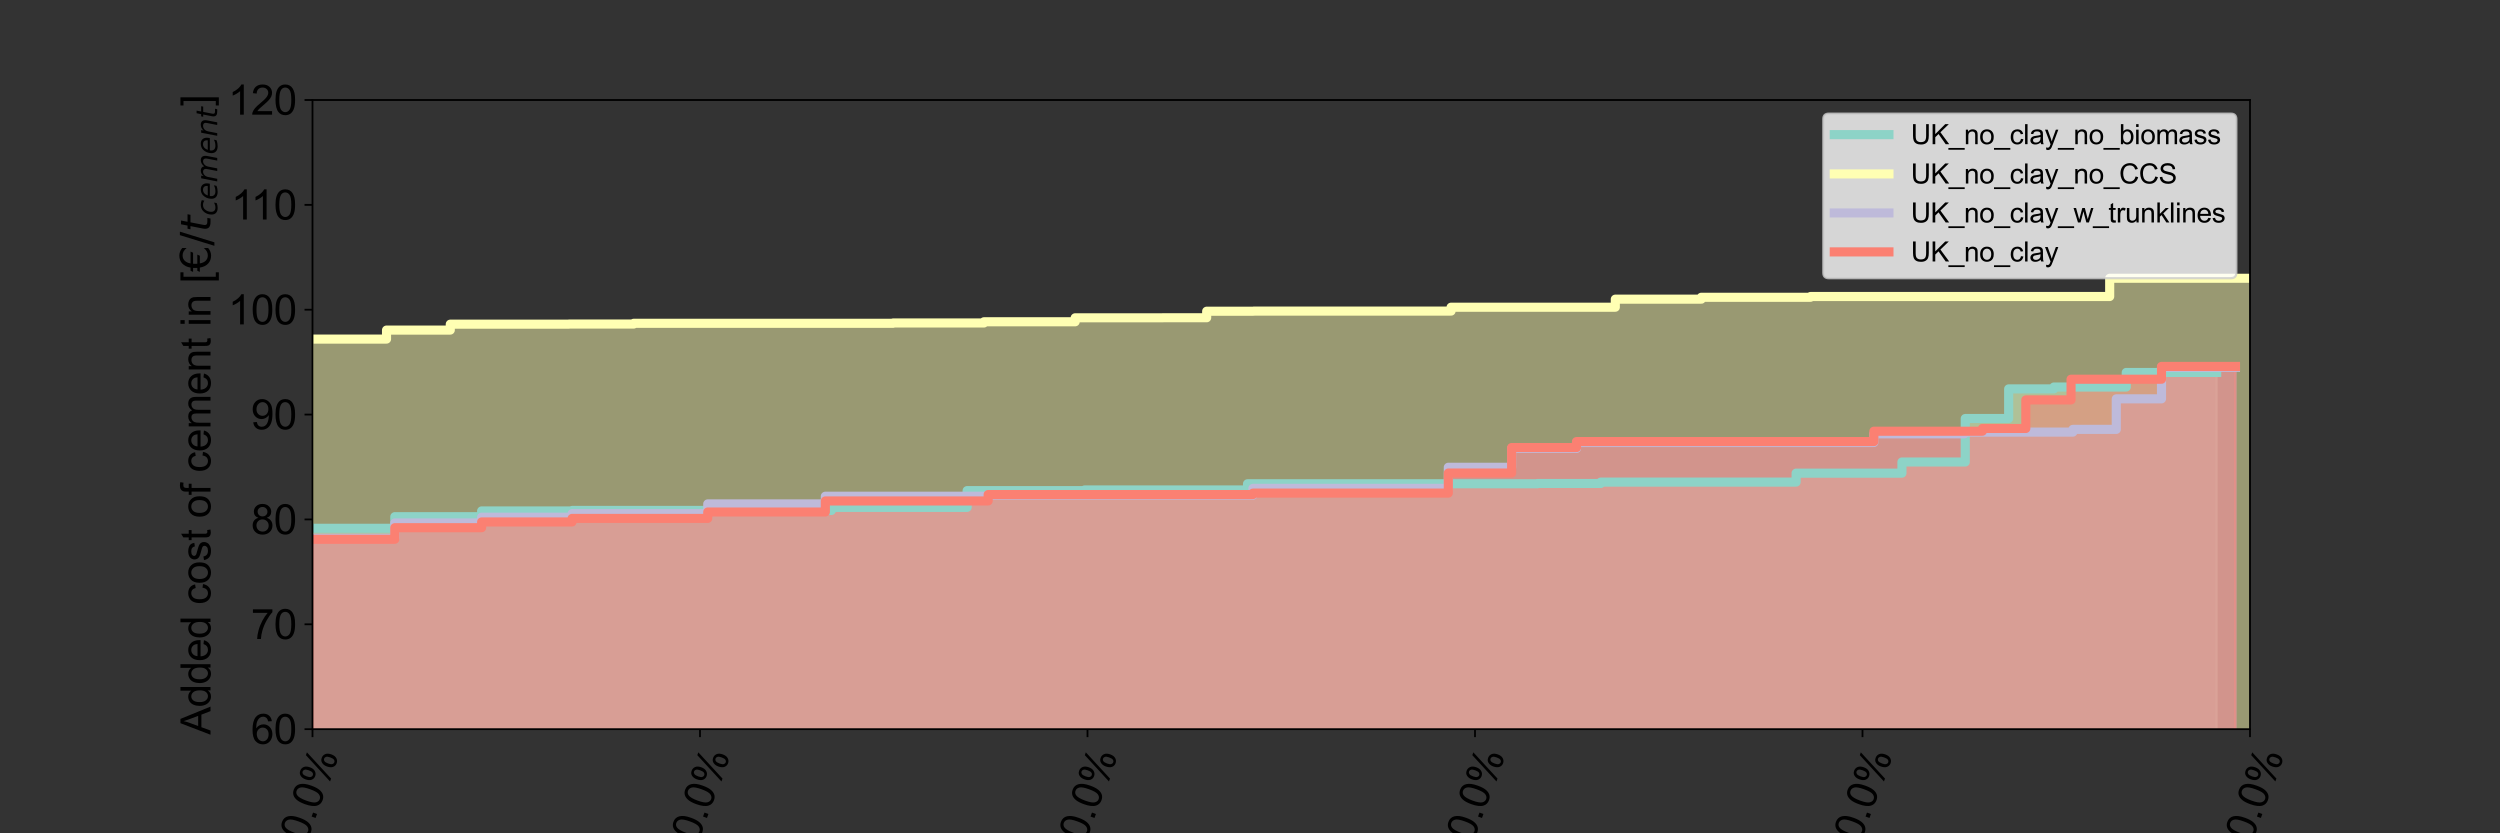 <?xml version="1.0" encoding="utf-8" standalone="no"?>
<!DOCTYPE svg PUBLIC "-//W3C//DTD SVG 1.1//EN"
  "http://www.w3.org/Graphics/SVG/1.1/DTD/svg11.dtd">
<svg xmlns:xlink="http://www.w3.org/1999/xlink" width="1097.28pt" height="365.76pt" viewBox="0 0 1097.28 365.76" xmlns="http://www.w3.org/2000/svg" version="1.1">
 <rect x="0" y="0" width="1097.28" height="365.76" fill="#333333" stroke="none"/>
 <defs>
  <style type="text/css">*{stroke-linejoin: round; stroke-linecap: butt}</style>
 </defs>
 <g id="figure_1">
  <g id="patch_1">
   <path d="M 0 365.76 
L 1097.28 365.76 
L 1097.28 0 
L 0 0 
L 0 365.76 
z
" style="fill: none"/>
  </g>
  <g id="axes_1">
   <g id="patch_2">
    <path d="M 137.16 320.04 
L 987.552 320.04 
L 987.552 43.891 
L 137.16 43.891 
L 137.16 320.04 
z
" style="fill: none"/>
   </g>
   <g id="PolyCollection_1">
    <path d="M 137.16 596.189 
L 137.16 231.864 
L 137.16 231.864 
L 173.286 231.864 
L 173.286 226.774 
L 211.397 226.774 
L 211.397 224.253 
L 251.095 224.253 
L 251.095 224.041 
L 364.937 224.041 
L 364.937 222.694 
L 424.485 222.694 
L 424.485 215.341 
L 476.093 215.341 
L 476.093 215.04 
L 547.551 215.04 
L 547.551 212.334 
L 674.798 212.334 
L 674.798 212.198 
L 702.587 212.198 
L 702.587 211.598 
L 788.336 211.598 
L 788.336 207.673 
L 834.784 207.673 
L 834.784 202.78 
L 862.573 202.78 
L 862.573 183.693 
L 881.628 183.693 
L 881.628 170.691 
L 901.478 170.691 
L 901.478 169.871 
L 933.237 169.871 
L 933.237 163.478 
L 972.935 163.478 
L 972.935 596.189 
L 972.935 596.189 
L 933.237 596.189 
L 933.237 596.189 
L 901.478 596.189 
L 901.478 596.189 
L 881.628 596.189 
L 881.628 596.189 
L 862.573 596.189 
L 862.573 596.189 
L 834.784 596.189 
L 834.784 596.189 
L 788.336 596.189 
L 788.336 596.189 
L 702.587 596.189 
L 702.587 596.189 
L 674.798 596.189 
L 674.798 596.189 
L 547.551 596.189 
L 547.551 596.189 
L 476.093 596.189 
L 476.093 596.189 
L 424.485 596.189 
L 424.485 596.189 
L 364.937 596.189 
L 364.937 596.189 
L 251.095 596.189 
L 251.095 596.189 
L 211.397 596.189 
L 211.397 596.189 
L 173.286 596.189 
L 173.286 596.189 
L 137.16 596.189 
L 137.16 596.189 
z
" clip-path="url(#pca5a59ea0a)" style="fill: #8dd3c7; fill-opacity: 0.5; stroke: #8dd3c7; stroke-opacity: 0.5"/>
   </g>
   <g id="PolyCollection_2">
    <path d="M 137.16 596.189 
L 137.16 148.825 
L 137.16 148.825 
L 169.65 148.825 
L 169.65 144.875 
L 197.633 144.875 
L 197.633 142.284 
L 249.655 142.284 
L 249.655 142.232 
L 278.116 142.232 
L 278.116 141.906 
L 391.972 141.906 
L 391.972 141.759 
L 431.87 141.759 
L 431.87 141.232 
L 471.903 141.232 
L 471.903 139.488 
L 510.36 139.488 
L 510.36 139.459 
L 529.622 139.459 
L 529.622 136.601 
L 550.271 136.601 
L 550.271 136.547 
L 636.891 136.547 
L 636.891 134.839 
L 708.979 134.839 
L 708.979 131.309 
L 746.722 131.309 
L 746.722 130.479 
L 794.649 130.479 
L 794.649 130.144 
L 925.968 130.144 
L 925.968 122.137 
L 988.389 122.137 
L 988.389 596.189 
L 988.389 596.189 
L 925.968 596.189 
L 925.968 596.189 
L 794.649 596.189 
L 794.649 596.189 
L 746.722 596.189 
L 746.722 596.189 
L 708.979 596.189 
L 708.979 596.189 
L 636.891 596.189 
L 636.891 596.189 
L 550.271 596.189 
L 550.271 596.189 
L 529.622 596.189 
L 529.622 596.189 
L 510.36 596.189 
L 510.36 596.189 
L 471.903 596.189 
L 471.903 596.189 
L 431.87 596.189 
L 431.87 596.189 
L 391.972 596.189 
L 391.972 596.189 
L 278.116 596.189 
L 278.116 596.189 
L 249.655 596.189 
L 249.655 596.189 
L 197.633 596.189 
L 197.633 596.189 
L 169.65 596.189 
L 169.65 596.189 
L 137.16 596.189 
L 137.16 596.189 
z
" clip-path="url(#pca5a59ea0a)" style="fill: #ffffb3; fill-opacity: 0.5; stroke: #ffffb3; stroke-opacity: 0.5"/>
   </g>
   <g id="PolyCollection_3">
    <path d="M 137.16 596.189 
L 137.16 236.231 
L 137.16 236.231 
L 173.286 236.231 
L 173.286 229.53 
L 211.397 229.53 
L 211.397 227.008 
L 251.095 227.008 
L 251.095 225.45 
L 310.643 225.45 
L 310.643 221.164 
L 362.252 221.164 
L 362.252 217.795 
L 433.71 217.795 
L 433.71 217.341 
L 549.934 217.341 
L 549.934 214.354 
L 635.683 214.354 
L 635.683 205.095 
L 663.472 205.095 
L 663.472 196.836 
L 691.946 196.836 
L 691.946 194.218 
L 822.465 194.218 
L 822.465 190.406 
L 862.163 190.406 
L 862.163 189.662 
L 909.803 189.662 
L 909.803 188.459 
L 928.859 188.459 
L 928.859 175.059 
L 948.708 175.059 
L 948.708 161.221 
L 981.169 161.221 
L 981.169 596.189 
L 981.169 596.189 
L 948.708 596.189 
L 948.708 596.189 
L 928.859 596.189 
L 928.859 596.189 
L 909.803 596.189 
L 909.803 596.189 
L 862.163 596.189 
L 862.163 596.189 
L 822.465 596.189 
L 822.465 596.189 
L 691.946 596.189 
L 691.946 596.189 
L 663.472 596.189 
L 663.472 596.189 
L 635.683 596.189 
L 635.683 596.189 
L 549.934 596.189 
L 549.934 596.189 
L 433.71 596.189 
L 433.71 596.189 
L 362.252 596.189 
L 362.252 596.189 
L 310.643 596.189 
L 310.643 596.189 
L 251.095 596.189 
L 251.095 596.189 
L 211.397 596.189 
L 211.397 596.189 
L 173.286 596.189 
L 173.286 596.189 
L 137.16 596.189 
L 137.16 596.189 
z
" clip-path="url(#pca5a59ea0a)" style="fill: #bebada; fill-opacity: 0.5; stroke: #bebada; stroke-opacity: 0.5"/>
   </g>
   <g id="PolyCollection_4">
    <path d="M 137.16 596.189 
L 137.16 236.701 
L 137.16 236.701 
L 173.286 236.701 
L 173.286 231.611 
L 211.397 231.611 
L 211.397 229.09 
L 251.095 229.09 
L 251.095 227.531 
L 310.643 227.531 
L 310.643 224.72 
L 362.252 224.72 
L 362.252 219.877 
L 433.71 219.877 
L 433.71 217.062 
L 549.934 217.062 
L 549.934 216.435 
L 635.683 216.435 
L 635.683 207.617 
L 663.472 207.617 
L 663.472 196.437 
L 691.946 196.437 
L 691.946 193.819 
L 822.465 193.819 
L 822.465 189.263 
L 870.104 189.263 
L 870.104 188.06 
L 889.16 188.06 
L 889.16 175.528 
L 909.009 175.528 
L 909.009 166.451 
L 948.708 166.451 
L 948.708 160.822 
L 981.169 160.822 
L 981.169 596.189 
L 981.169 596.189 
L 948.708 596.189 
L 948.708 596.189 
L 909.009 596.189 
L 909.009 596.189 
L 889.16 596.189 
L 889.16 596.189 
L 870.104 596.189 
L 870.104 596.189 
L 822.465 596.189 
L 822.465 596.189 
L 691.946 596.189 
L 691.946 596.189 
L 663.472 596.189 
L 663.472 596.189 
L 635.683 596.189 
L 635.683 596.189 
L 549.934 596.189 
L 549.934 596.189 
L 433.71 596.189 
L 433.71 596.189 
L 362.252 596.189 
L 362.252 596.189 
L 310.643 596.189 
L 310.643 596.189 
L 251.095 596.189 
L 251.095 596.189 
L 211.397 596.189 
L 211.397 596.189 
L 173.286 596.189 
L 173.286 596.189 
L 137.16 596.189 
L 137.16 596.189 
z
" clip-path="url(#pca5a59ea0a)" style="fill: #fb8072; fill-opacity: 0.5; stroke: #fb8072; stroke-opacity: 0.5"/>
   </g>
   <g id="matplotlib.axis_1">
    <g id="xtick_1">
     <g id="line2d_1">
      <defs>
       <path id="m55e22d2ee1" d="M 0 0 
L 0 3.5 
" style="stroke: #000000; stroke-width: 0.8"/>
      </defs>
      <g>
       <use xlink:href="#m55e22d2ee1" x="137.16" y="320.04" style="stroke: #000000; stroke-width: 0.8"/>
      </g>
     </g>
     <g id="text_1">
      <!-- 0.0% -->
      <g transform="translate(134.517 369.998)rotate(-70)scale(0.18 -0.18)">
       <defs>
        <path id="ArialMT-30" d="M 266 2259 
Q 266 3072 433 3567 
Q 600 4063 929 4331 
Q 1259 4600 1759 4600 
Q 2128 4600 2406 4451 
Q 2684 4303 2865 4023 
Q 3047 3744 3150 3342 
Q 3253 2941 3253 2259 
Q 3253 1453 3087 958 
Q 2922 463 2592 192 
Q 2263 -78 1759 -78 
Q 1097 -78 719 397 
Q 266 969 266 2259 
z
M 844 2259 
Q 844 1131 1108 757 
Q 1372 384 1759 384 
Q 2147 384 2411 759 
Q 2675 1134 2675 2259 
Q 2675 3391 2411 3762 
Q 2147 4134 1753 4134 
Q 1366 4134 1134 3806 
Q 844 3388 844 2259 
z
" transform="scale(0.016)"/>
        <path id="ArialMT-2e" d="M 581 0 
L 581 641 
L 1222 641 
L 1222 0 
L 581 0 
z
" transform="scale(0.016)"/>
        <path id="ArialMT-25" d="M 372 3481 
Q 372 3972 619 4315 
Q 866 4659 1334 4659 
Q 1766 4659 2048 4351 
Q 2331 4044 2331 3447 
Q 2331 2866 2045 2552 
Q 1759 2238 1341 2238 
Q 925 2238 648 2547 
Q 372 2856 372 3481 
z
M 1350 4272 
Q 1141 4272 1002 4090 
Q 863 3909 863 3425 
Q 863 2984 1003 2804 
Q 1144 2625 1350 2625 
Q 1563 2625 1702 2806 
Q 1841 2988 1841 3469 
Q 1841 3913 1700 4092 
Q 1559 4272 1350 4272 
z
M 1353 -169 
L 3859 4659 
L 4316 4659 
L 1819 -169 
L 1353 -169 
z
M 3334 1075 
Q 3334 1569 3581 1911 
Q 3828 2253 4300 2253 
Q 4731 2253 5014 1945 
Q 5297 1638 5297 1041 
Q 5297 459 5011 145 
Q 4725 -169 4303 -169 
Q 3888 -169 3611 142 
Q 3334 453 3334 1075 
z
M 4316 1866 
Q 4103 1866 3964 1684 
Q 3825 1503 3825 1019 
Q 3825 581 3965 400 
Q 4106 219 4313 219 
Q 4528 219 4667 400 
Q 4806 581 4806 1063 
Q 4806 1506 4665 1686 
Q 4525 1866 4316 1866 
z
" transform="scale(0.016)"/>
       </defs>
       <use xlink:href="#ArialMT-30"/>
       <use xlink:href="#ArialMT-2e" x="55.615"/>
       <use xlink:href="#ArialMT-30" x="83.398"/>
       <use xlink:href="#ArialMT-25" x="139.014"/>
      </g>
     </g>
    </g>
    <g id="xtick_2">
     <g id="line2d_2">
      <g>
       <use xlink:href="#m55e22d2ee1" x="307.238" y="320.04" style="stroke: #000000; stroke-width: 0.8"/>
      </g>
     </g>
     <g id="text_2">
      <!-- 20.0% -->
      <g transform="translate(302.883 379.404)rotate(-70)scale(0.18 -0.18)">
       <defs>
        <path id="ArialMT-32" d="M 3222 541 
L 3222 0 
L 194 0 
Q 188 203 259 391 
Q 375 700 629 1000 
Q 884 1300 1366 1694 
Q 2113 2306 2375 2664 
Q 2638 3022 2638 3341 
Q 2638 3675 2398 3904 
Q 2159 4134 1775 4134 
Q 1369 4134 1125 3890 
Q 881 3647 878 3216 
L 300 3275 
Q 359 3922 746 4261 
Q 1134 4600 1788 4600 
Q 2447 4600 2831 4234 
Q 3216 3869 3216 3328 
Q 3216 3053 3103 2787 
Q 2991 2522 2730 2228 
Q 2469 1934 1863 1422 
Q 1356 997 1212 845 
Q 1069 694 975 541 
L 3222 541 
z
" transform="scale(0.016)"/>
       </defs>
       <use xlink:href="#ArialMT-32"/>
       <use xlink:href="#ArialMT-30" x="55.615"/>
       <use xlink:href="#ArialMT-2e" x="111.23"/>
       <use xlink:href="#ArialMT-30" x="139.014"/>
       <use xlink:href="#ArialMT-25" x="194.629"/>
      </g>
     </g>
    </g>
    <g id="xtick_3">
     <g id="line2d_3">
      <g>
       <use xlink:href="#m55e22d2ee1" x="477.317" y="320.04" style="stroke: #000000; stroke-width: 0.8"/>
      </g>
     </g>
     <g id="text_3">
      <!-- 40.0% -->
      <g transform="translate(472.962 379.404)rotate(-70)scale(0.18 -0.18)">
       <defs>
        <path id="ArialMT-34" d="M 2069 0 
L 2069 1097 
L 81 1097 
L 81 1613 
L 2172 4581 
L 2631 4581 
L 2631 1613 
L 3250 1613 
L 3250 1097 
L 2631 1097 
L 2631 0 
L 2069 0 
z
M 2069 1613 
L 2069 3678 
L 634 1613 
L 2069 1613 
z
" transform="scale(0.016)"/>
       </defs>
       <use xlink:href="#ArialMT-34"/>
       <use xlink:href="#ArialMT-30" x="55.615"/>
       <use xlink:href="#ArialMT-2e" x="111.23"/>
       <use xlink:href="#ArialMT-30" x="139.014"/>
       <use xlink:href="#ArialMT-25" x="194.629"/>
      </g>
     </g>
    </g>
    <g id="xtick_4">
     <g id="line2d_4">
      <g>
       <use xlink:href="#m55e22d2ee1" x="647.395" y="320.04" style="stroke: #000000; stroke-width: 0.8"/>
      </g>
     </g>
     <g id="text_4">
      <!-- 60.0% -->
      <g transform="translate(643.04 379.404)rotate(-70)scale(0.18 -0.18)">
       <defs>
        <path id="ArialMT-36" d="M 3184 3459 
L 2625 3416 
Q 2550 3747 2413 3897 
Q 2184 4138 1850 4138 
Q 1581 4138 1378 3988 
Q 1113 3794 959 3422 
Q 806 3050 800 2363 
Q 1003 2672 1297 2822 
Q 1591 2972 1913 2972 
Q 2475 2972 2870 2558 
Q 3266 2144 3266 1488 
Q 3266 1056 3080 686 
Q 2894 316 2569 119 
Q 2244 -78 1831 -78 
Q 1128 -78 684 439 
Q 241 956 241 2144 
Q 241 3472 731 4075 
Q 1159 4600 1884 4600 
Q 2425 4600 2770 4297 
Q 3116 3994 3184 3459 
z
M 888 1484 
Q 888 1194 1011 928 
Q 1134 663 1356 523 
Q 1578 384 1822 384 
Q 2178 384 2434 671 
Q 2691 959 2691 1453 
Q 2691 1928 2437 2201 
Q 2184 2475 1800 2475 
Q 1419 2475 1153 2201 
Q 888 1928 888 1484 
z
" transform="scale(0.016)"/>
       </defs>
       <use xlink:href="#ArialMT-36"/>
       <use xlink:href="#ArialMT-30" x="55.615"/>
       <use xlink:href="#ArialMT-2e" x="111.23"/>
       <use xlink:href="#ArialMT-30" x="139.014"/>
       <use xlink:href="#ArialMT-25" x="194.629"/>
      </g>
     </g>
    </g>
    <g id="xtick_5">
     <g id="line2d_5">
      <g>
       <use xlink:href="#m55e22d2ee1" x="817.474" y="320.04" style="stroke: #000000; stroke-width: 0.8"/>
      </g>
     </g>
     <g id="text_5">
      <!-- 80.0% -->
      <g transform="translate(813.119 379.404)rotate(-70)scale(0.18 -0.18)">
       <defs>
        <path id="ArialMT-38" d="M 1131 2484 
Q 781 2613 612 2850 
Q 444 3088 444 3419 
Q 444 3919 803 4259 
Q 1163 4600 1759 4600 
Q 2359 4600 2725 4251 
Q 3091 3903 3091 3403 
Q 3091 3084 2923 2848 
Q 2756 2613 2416 2484 
Q 2838 2347 3058 2040 
Q 3278 1734 3278 1309 
Q 3278 722 2862 322 
Q 2447 -78 1769 -78 
Q 1091 -78 675 323 
Q 259 725 259 1325 
Q 259 1772 486 2073 
Q 713 2375 1131 2484 
z
M 1019 3438 
Q 1019 3113 1228 2906 
Q 1438 2700 1772 2700 
Q 2097 2700 2305 2904 
Q 2513 3109 2513 3406 
Q 2513 3716 2298 3927 
Q 2084 4138 1766 4138 
Q 1444 4138 1231 3931 
Q 1019 3725 1019 3438 
z
M 838 1322 
Q 838 1081 952 856 
Q 1066 631 1291 507 
Q 1516 384 1775 384 
Q 2178 384 2440 643 
Q 2703 903 2703 1303 
Q 2703 1709 2433 1975 
Q 2163 2241 1756 2241 
Q 1359 2241 1098 1978 
Q 838 1716 838 1322 
z
" transform="scale(0.016)"/>
       </defs>
       <use xlink:href="#ArialMT-38"/>
       <use xlink:href="#ArialMT-30" x="55.615"/>
       <use xlink:href="#ArialMT-2e" x="111.23"/>
       <use xlink:href="#ArialMT-30" x="139.014"/>
       <use xlink:href="#ArialMT-25" x="194.629"/>
      </g>
     </g>
    </g>
    <g id="xtick_6">
     <g id="line2d_6">
      <g>
       <use xlink:href="#m55e22d2ee1" x="987.552" y="320.04" style="stroke: #000000; stroke-width: 0.8"/>
      </g>
     </g>
     <g id="text_6">
      <!-- 100.0% -->
      <g transform="translate(981.485 388.81)rotate(-70)scale(0.18 -0.18)">
       <defs>
        <path id="ArialMT-31" d="M 2384 0 
L 1822 0 
L 1822 3584 
Q 1619 3391 1289 3197 
Q 959 3003 697 2906 
L 697 3450 
Q 1169 3672 1522 3987 
Q 1875 4303 2022 4600 
L 2384 4600 
L 2384 0 
z
" transform="scale(0.016)"/>
       </defs>
       <use xlink:href="#ArialMT-31"/>
       <use xlink:href="#ArialMT-30" x="55.615"/>
       <use xlink:href="#ArialMT-30" x="111.23"/>
       <use xlink:href="#ArialMT-2e" x="166.846"/>
       <use xlink:href="#ArialMT-30" x="194.629"/>
       <use xlink:href="#ArialMT-25" x="250.244"/>
      </g>
     </g>
    </g>
    <g id="text_7">
     <!-- Cummulative emission reduction  -->
     <g transform="translate(429.811 406.918)scale(0.18 -0.18)">
      <defs>
       <path id="ArialMT-43" d="M 3763 1606 
L 4369 1453 
Q 4178 706 3683 314 
Q 3188 -78 2472 -78 
Q 1731 -78 1267 223 
Q 803 525 561 1097 
Q 319 1669 319 2325 
Q 319 3041 592 3573 
Q 866 4106 1370 4382 
Q 1875 4659 2481 4659 
Q 3169 4659 3637 4309 
Q 4106 3959 4291 3325 
L 3694 3184 
Q 3534 3684 3231 3912 
Q 2928 4141 2469 4141 
Q 1941 4141 1586 3887 
Q 1231 3634 1087 3207 
Q 944 2781 944 2328 
Q 944 1744 1114 1308 
Q 1284 872 1643 656 
Q 2003 441 2422 441 
Q 2931 441 3284 734 
Q 3638 1028 3763 1606 
z
" transform="scale(0.016)"/>
       <path id="ArialMT-75" d="M 2597 0 
L 2597 488 
Q 2209 -75 1544 -75 
Q 1250 -75 995 37 
Q 741 150 617 320 
Q 494 491 444 738 
Q 409 903 409 1263 
L 409 3319 
L 972 3319 
L 972 1478 
Q 972 1038 1006 884 
Q 1059 663 1231 536 
Q 1403 409 1656 409 
Q 1909 409 2131 539 
Q 2353 669 2445 892 
Q 2538 1116 2538 1541 
L 2538 3319 
L 3100 3319 
L 3100 0 
L 2597 0 
z
" transform="scale(0.016)"/>
       <path id="ArialMT-6d" d="M 422 0 
L 422 3319 
L 925 3319 
L 925 2853 
Q 1081 3097 1340 3245 
Q 1600 3394 1931 3394 
Q 2300 3394 2536 3241 
Q 2772 3088 2869 2813 
Q 3263 3394 3894 3394 
Q 4388 3394 4653 3120 
Q 4919 2847 4919 2278 
L 4919 0 
L 4359 0 
L 4359 2091 
Q 4359 2428 4304 2576 
Q 4250 2725 4106 2815 
Q 3963 2906 3769 2906 
Q 3419 2906 3187 2673 
Q 2956 2441 2956 1928 
L 2956 0 
L 2394 0 
L 2394 2156 
Q 2394 2531 2256 2718 
Q 2119 2906 1806 2906 
Q 1569 2906 1367 2781 
Q 1166 2656 1075 2415 
Q 984 2175 984 1722 
L 984 0 
L 422 0 
z
" transform="scale(0.016)"/>
       <path id="ArialMT-6c" d="M 409 0 
L 409 4581 
L 972 4581 
L 972 0 
L 409 0 
z
" transform="scale(0.016)"/>
       <path id="ArialMT-61" d="M 2588 409 
Q 2275 144 1986 34 
Q 1697 -75 1366 -75 
Q 819 -75 525 192 
Q 231 459 231 875 
Q 231 1119 342 1320 
Q 453 1522 633 1644 
Q 813 1766 1038 1828 
Q 1203 1872 1538 1913 
Q 2219 1994 2541 2106 
Q 2544 2222 2544 2253 
Q 2544 2597 2384 2738 
Q 2169 2928 1744 2928 
Q 1347 2928 1158 2789 
Q 969 2650 878 2297 
L 328 2372 
Q 403 2725 575 2942 
Q 747 3159 1072 3276 
Q 1397 3394 1825 3394 
Q 2250 3394 2515 3294 
Q 2781 3194 2906 3042 
Q 3031 2891 3081 2659 
Q 3109 2516 3109 2141 
L 3109 1391 
Q 3109 606 3145 398 
Q 3181 191 3288 0 
L 2700 0 
Q 2613 175 2588 409 
z
M 2541 1666 
Q 2234 1541 1622 1453 
Q 1275 1403 1131 1340 
Q 988 1278 909 1158 
Q 831 1038 831 891 
Q 831 666 1001 516 
Q 1172 366 1500 366 
Q 1825 366 2078 508 
Q 2331 650 2450 897 
Q 2541 1088 2541 1459 
L 2541 1666 
z
" transform="scale(0.016)"/>
       <path id="ArialMT-74" d="M 1650 503 
L 1731 6 
Q 1494 -44 1306 -44 
Q 1000 -44 831 53 
Q 663 150 594 308 
Q 525 466 525 972 
L 525 2881 
L 113 2881 
L 113 3319 
L 525 3319 
L 525 4141 
L 1084 4478 
L 1084 3319 
L 1650 3319 
L 1650 2881 
L 1084 2881 
L 1084 941 
Q 1084 700 1114 631 
Q 1144 563 1211 522 
Q 1278 481 1403 481 
Q 1497 481 1650 503 
z
" transform="scale(0.016)"/>
       <path id="ArialMT-69" d="M 425 3934 
L 425 4581 
L 988 4581 
L 988 3934 
L 425 3934 
z
M 425 0 
L 425 3319 
L 988 3319 
L 988 0 
L 425 0 
z
" transform="scale(0.016)"/>
       <path id="ArialMT-76" d="M 1344 0 
L 81 3319 
L 675 3319 
L 1388 1331 
Q 1503 1009 1600 663 
Q 1675 925 1809 1294 
L 2547 3319 
L 3125 3319 
L 1869 0 
L 1344 0 
z
" transform="scale(0.016)"/>
       <path id="ArialMT-65" d="M 2694 1069 
L 3275 997 
Q 3138 488 2766 206 
Q 2394 -75 1816 -75 
Q 1088 -75 661 373 
Q 234 822 234 1631 
Q 234 2469 665 2931 
Q 1097 3394 1784 3394 
Q 2450 3394 2872 2941 
Q 3294 2488 3294 1666 
Q 3294 1616 3291 1516 
L 816 1516 
Q 847 969 1125 678 
Q 1403 388 1819 388 
Q 2128 388 2347 550 
Q 2566 713 2694 1069 
z
M 847 1978 
L 2700 1978 
Q 2663 2397 2488 2606 
Q 2219 2931 1791 2931 
Q 1403 2931 1139 2672 
Q 875 2413 847 1978 
z
" transform="scale(0.016)"/>
       <path id="ArialMT-20" transform="scale(0.016)"/>
       <path id="ArialMT-73" d="M 197 991 
L 753 1078 
Q 800 744 1014 566 
Q 1228 388 1613 388 
Q 2000 388 2187 545 
Q 2375 703 2375 916 
Q 2375 1106 2209 1216 
Q 2094 1291 1634 1406 
Q 1016 1563 777 1677 
Q 538 1791 414 1992 
Q 291 2194 291 2438 
Q 291 2659 392 2848 
Q 494 3038 669 3163 
Q 800 3259 1026 3326 
Q 1253 3394 1513 3394 
Q 1903 3394 2198 3281 
Q 2494 3169 2634 2976 
Q 2775 2784 2828 2463 
L 2278 2388 
Q 2241 2644 2061 2787 
Q 1881 2931 1553 2931 
Q 1166 2931 1000 2803 
Q 834 2675 834 2503 
Q 834 2394 903 2306 
Q 972 2216 1119 2156 
Q 1203 2125 1616 2013 
Q 2213 1853 2448 1751 
Q 2684 1650 2818 1456 
Q 2953 1263 2953 975 
Q 2953 694 2789 445 
Q 2625 197 2315 61 
Q 2006 -75 1616 -75 
Q 969 -75 630 194 
Q 291 463 197 991 
z
" transform="scale(0.016)"/>
       <path id="ArialMT-6f" d="M 213 1659 
Q 213 2581 725 3025 
Q 1153 3394 1769 3394 
Q 2453 3394 2887 2945 
Q 3322 2497 3322 1706 
Q 3322 1066 3130 698 
Q 2938 331 2570 128 
Q 2203 -75 1769 -75 
Q 1072 -75 642 372 
Q 213 819 213 1659 
z
M 791 1659 
Q 791 1022 1069 705 
Q 1347 388 1769 388 
Q 2188 388 2466 706 
Q 2744 1025 2744 1678 
Q 2744 2294 2464 2611 
Q 2184 2928 1769 2928 
Q 1347 2928 1069 2612 
Q 791 2297 791 1659 
z
" transform="scale(0.016)"/>
       <path id="ArialMT-6e" d="M 422 0 
L 422 3319 
L 928 3319 
L 928 2847 
Q 1294 3394 1984 3394 
Q 2284 3394 2536 3286 
Q 2788 3178 2913 3003 
Q 3038 2828 3088 2588 
Q 3119 2431 3119 2041 
L 3119 0 
L 2556 0 
L 2556 2019 
Q 2556 2363 2490 2533 
Q 2425 2703 2258 2804 
Q 2091 2906 1866 2906 
Q 1506 2906 1245 2678 
Q 984 2450 984 1813 
L 984 0 
L 422 0 
z
" transform="scale(0.016)"/>
       <path id="ArialMT-72" d="M 416 0 
L 416 3319 
L 922 3319 
L 922 2816 
Q 1116 3169 1280 3281 
Q 1444 3394 1641 3394 
Q 1925 3394 2219 3213 
L 2025 2691 
Q 1819 2813 1613 2813 
Q 1428 2813 1281 2702 
Q 1134 2591 1072 2394 
Q 978 2094 978 1738 
L 978 0 
L 416 0 
z
" transform="scale(0.016)"/>
       <path id="ArialMT-64" d="M 2575 0 
L 2575 419 
Q 2259 -75 1647 -75 
Q 1250 -75 917 144 
Q 584 363 401 755 
Q 219 1147 219 1656 
Q 219 2153 384 2558 
Q 550 2963 881 3178 
Q 1213 3394 1622 3394 
Q 1922 3394 2156 3267 
Q 2391 3141 2538 2938 
L 2538 4581 
L 3097 4581 
L 3097 0 
L 2575 0 
z
M 797 1656 
Q 797 1019 1065 703 
Q 1334 388 1700 388 
Q 2069 388 2326 689 
Q 2584 991 2584 1609 
Q 2584 2291 2321 2609 
Q 2059 2928 1675 2928 
Q 1300 2928 1048 2622 
Q 797 2316 797 1656 
z
" transform="scale(0.016)"/>
       <path id="ArialMT-63" d="M 2588 1216 
L 3141 1144 
Q 3050 572 2676 248 
Q 2303 -75 1759 -75 
Q 1078 -75 664 370 
Q 250 816 250 1647 
Q 250 2184 428 2587 
Q 606 2991 970 3192 
Q 1334 3394 1763 3394 
Q 2303 3394 2647 3120 
Q 2991 2847 3088 2344 
L 2541 2259 
Q 2463 2594 2264 2762 
Q 2066 2931 1784 2931 
Q 1359 2931 1093 2626 
Q 828 2322 828 1663 
Q 828 994 1084 691 
Q 1341 388 1753 388 
Q 2084 388 2306 591 
Q 2528 794 2588 1216 
z
" transform="scale(0.016)"/>
      </defs>
      <use xlink:href="#ArialMT-43"/>
      <use xlink:href="#ArialMT-75" x="72.217"/>
      <use xlink:href="#ArialMT-6d" x="127.832"/>
      <use xlink:href="#ArialMT-6d" x="211.133"/>
      <use xlink:href="#ArialMT-75" x="294.434"/>
      <use xlink:href="#ArialMT-6c" x="350.049"/>
      <use xlink:href="#ArialMT-61" x="372.266"/>
      <use xlink:href="#ArialMT-74" x="427.881"/>
      <use xlink:href="#ArialMT-69" x="455.664"/>
      <use xlink:href="#ArialMT-76" x="477.881"/>
      <use xlink:href="#ArialMT-65" x="527.881"/>
      <use xlink:href="#ArialMT-20" x="583.496"/>
      <use xlink:href="#ArialMT-65" x="611.279"/>
      <use xlink:href="#ArialMT-6d" x="666.895"/>
      <use xlink:href="#ArialMT-69" x="750.195"/>
      <use xlink:href="#ArialMT-73" x="772.412"/>
      <use xlink:href="#ArialMT-73" x="822.412"/>
      <use xlink:href="#ArialMT-69" x="872.412"/>
      <use xlink:href="#ArialMT-6f" x="894.629"/>
      <use xlink:href="#ArialMT-6e" x="950.244"/>
      <use xlink:href="#ArialMT-20" x="1005.859"/>
      <use xlink:href="#ArialMT-72" x="1033.643"/>
      <use xlink:href="#ArialMT-65" x="1066.943"/>
      <use xlink:href="#ArialMT-64" x="1122.559"/>
      <use xlink:href="#ArialMT-75" x="1178.174"/>
      <use xlink:href="#ArialMT-63" x="1233.789"/>
      <use xlink:href="#ArialMT-74" x="1283.789"/>
      <use xlink:href="#ArialMT-69" x="1311.572"/>
      <use xlink:href="#ArialMT-6f" x="1333.789"/>
      <use xlink:href="#ArialMT-6e" x="1389.404"/>
      <use xlink:href="#ArialMT-20" x="1445.02"/>
     </g>
    </g>
   </g>
   <g id="matplotlib.axis_2">
    <g id="ytick_1">
     <g id="line2d_7">
      <defs>
       <path id="m94a1ee193f" d="M 0 0 
L -3.5 0 
" style="stroke: #000000; stroke-width: 0.8"/>
      </defs>
      <g>
       <use xlink:href="#m94a1ee193f" x="137.16" y="320.04" style="stroke: #000000; stroke-width: 0.8"/>
      </g>
     </g>
     <g id="text_8">
      <!-- 60 -->
      <g transform="translate(110.141 326.482)scale(0.18 -0.18)">
       <use xlink:href="#ArialMT-36"/>
       <use xlink:href="#ArialMT-30" x="55.615"/>
      </g>
     </g>
    </g>
    <g id="ytick_2">
     <g id="line2d_8">
      <g>
       <use xlink:href="#m94a1ee193f" x="137.16" y="274.015" style="stroke: #000000; stroke-width: 0.8"/>
      </g>
     </g>
     <g id="text_9">
      <!-- 70 -->
      <g transform="translate(110.141 280.457)scale(0.18 -0.18)">
       <defs>
        <path id="ArialMT-37" d="M 303 3981 
L 303 4522 
L 3269 4522 
L 3269 4084 
Q 2831 3619 2401 2847 
Q 1972 2075 1738 1259 
Q 1569 684 1522 0 
L 944 0 
Q 953 541 1156 1306 
Q 1359 2072 1739 2783 
Q 2119 3494 2547 3981 
L 303 3981 
z
" transform="scale(0.016)"/>
       </defs>
       <use xlink:href="#ArialMT-37"/>
       <use xlink:href="#ArialMT-30" x="55.615"/>
      </g>
     </g>
    </g>
    <g id="ytick_3">
     <g id="line2d_9">
      <g>
       <use xlink:href="#m94a1ee193f" x="137.16" y="227.99" style="stroke: #000000; stroke-width: 0.8"/>
      </g>
     </g>
     <g id="text_10">
      <!-- 80 -->
      <g transform="translate(110.141 234.432)scale(0.18 -0.18)">
       <use xlink:href="#ArialMT-38"/>
       <use xlink:href="#ArialMT-30" x="55.615"/>
      </g>
     </g>
    </g>
    <g id="ytick_4">
     <g id="line2d_10">
      <g>
       <use xlink:href="#m94a1ee193f" x="137.16" y="181.966" style="stroke: #000000; stroke-width: 0.8"/>
      </g>
     </g>
     <g id="text_11">
      <!-- 90 -->
      <g transform="translate(110.141 188.408)scale(0.18 -0.18)">
       <defs>
        <path id="ArialMT-39" d="M 350 1059 
L 891 1109 
Q 959 728 1153 556 
Q 1347 384 1650 384 
Q 1909 384 2104 503 
Q 2300 622 2425 820 
Q 2550 1019 2634 1356 
Q 2719 1694 2719 2044 
Q 2719 2081 2716 2156 
Q 2547 1888 2255 1720 
Q 1963 1553 1622 1553 
Q 1053 1553 659 1965 
Q 266 2378 266 3053 
Q 266 3750 677 4175 
Q 1088 4600 1706 4600 
Q 2153 4600 2523 4359 
Q 2894 4119 3086 3673 
Q 3278 3228 3278 2384 
Q 3278 1506 3087 986 
Q 2897 466 2520 194 
Q 2144 -78 1638 -78 
Q 1100 -78 759 220 
Q 419 519 350 1059 
z
M 2653 3081 
Q 2653 3566 2395 3850 
Q 2138 4134 1775 4134 
Q 1400 4134 1122 3828 
Q 844 3522 844 3034 
Q 844 2597 1108 2323 
Q 1372 2050 1759 2050 
Q 2150 2050 2401 2323 
Q 2653 2597 2653 3081 
z
" transform="scale(0.016)"/>
       </defs>
       <use xlink:href="#ArialMT-39"/>
       <use xlink:href="#ArialMT-30" x="55.615"/>
      </g>
     </g>
    </g>
    <g id="ytick_5">
     <g id="line2d_11">
      <g>
       <use xlink:href="#m94a1ee193f" x="137.16" y="135.941" style="stroke: #000000; stroke-width: 0.8"/>
      </g>
     </g>
     <g id="text_12">
      <!-- 100 -->
      <g transform="translate(100.131 142.383)scale(0.18 -0.18)">
       <use xlink:href="#ArialMT-31"/>
       <use xlink:href="#ArialMT-30" x="55.615"/>
       <use xlink:href="#ArialMT-30" x="111.23"/>
      </g>
     </g>
    </g>
    <g id="ytick_6">
     <g id="line2d_12">
      <g>
       <use xlink:href="#m94a1ee193f" x="137.16" y="89.916" style="stroke: #000000; stroke-width: 0.8"/>
      </g>
     </g>
     <g id="text_13">
      <!-- 110 -->
      <g transform="translate(101.458 96.358)scale(0.18 -0.18)">
       <use xlink:href="#ArialMT-31"/>
       <use xlink:href="#ArialMT-31" x="48.24"/>
       <use xlink:href="#ArialMT-30" x="103.855"/>
      </g>
     </g>
    </g>
    <g id="ytick_7">
     <g id="line2d_13">
      <g>
       <use xlink:href="#m94a1ee193f" x="137.16" y="43.891" style="stroke: #000000; stroke-width: 0.8"/>
      </g>
     </g>
     <g id="text_14">
      <!-- 120 -->
      <g transform="translate(100.131 50.333)scale(0.18 -0.18)">
       <use xlink:href="#ArialMT-31"/>
       <use xlink:href="#ArialMT-32" x="55.615"/>
       <use xlink:href="#ArialMT-30" x="111.23"/>
      </g>
     </g>
    </g>
    <g id="text_15">
     <!-- Added cost of cement in [$€/t_{cement}$] -->
     <g transform="translate(92.531 322.456)rotate(-90)scale(0.18 -0.18)">
      <defs>
       <path id="ArialMT-41" d="M -9 0 
L 1750 4581 
L 2403 4581 
L 4278 0 
L 3588 0 
L 3053 1388 
L 1138 1388 
L 634 0 
L -9 0 
z
M 1313 1881 
L 2866 1881 
L 2388 3150 
Q 2169 3728 2063 4100 
Q 1975 3659 1816 3225 
L 1313 1881 
z
" transform="scale(0.016)"/>
       <path id="ArialMT-66" d="M 556 0 
L 556 2881 
L 59 2881 
L 59 3319 
L 556 3319 
L 556 3672 
Q 556 4006 616 4169 
Q 697 4388 901 4523 
Q 1106 4659 1475 4659 
Q 1713 4659 2000 4603 
L 1916 4113 
Q 1741 4144 1584 4144 
Q 1328 4144 1222 4034 
Q 1116 3925 1116 3625 
L 1116 3319 
L 1763 3319 
L 1763 2881 
L 1116 2881 
L 1116 0 
L 556 0 
z
" transform="scale(0.016)"/>
       <path id="ArialMT-5b" d="M 434 -1272 
L 434 4581 
L 1675 4581 
L 1675 4116 
L 997 4116 
L 997 -806 
L 1675 -806 
L 1675 -1272 
L 434 -1272 
z
" transform="scale(0.016)"/>
       <path id="DejaVuSans-20ac" d="M 3647 4306 
L 3647 3641 
Q 3363 3969 3098 4109 
Q 2834 4250 2516 4250 
Q 2025 4250 1709 3937 
Q 1394 3625 1294 3041 
L 3097 3041 
L 2925 2656 
L 1244 2656 
Q 1238 2581 1236 2509 
Q 1234 2438 1234 2328 
Q 1234 2228 1236 2156 
Q 1238 2084 1244 2009 
L 2638 2009 
L 2463 1625 
L 1294 1625 
Q 1394 1041 1709 725 
Q 2025 409 2516 409 
Q 2834 409 3098 550 
Q 3363 691 3647 1019 
L 3647 359 
Q 3369 134 3080 21 
Q 2791 -91 2491 -91 
Q 1750 -91 1267 362 
Q 784 816 659 1625 
L 0 1625 
L 172 2009 
L 606 2009 
Q 606 2081 604 2154 
Q 603 2228 603 2328 
Q 603 2438 604 2511 
Q 606 2584 606 2656 
L 0 2656 
L 172 3041 
L 659 3041 
Q 784 3844 1268 4297 
Q 1753 4750 2491 4750 
Q 2797 4750 3086 4639 
Q 3375 4528 3647 4306 
z
" transform="scale(0.016)"/>
       <path id="DejaVuSans-2f" d="M 1625 4666 
L 2156 4666 
L 531 -594 
L 0 -594 
L 1625 4666 
z
" transform="scale(0.016)"/>
       <path id="DejaVuSans-Oblique-74" d="M 2706 3500 
L 2619 3053 
L 1472 3053 
L 1100 1153 
Q 1081 1047 1072 975 
Q 1063 903 1063 863 
Q 1063 663 1183 572 
Q 1303 481 1569 481 
L 2150 481 
L 2053 0 
L 1503 0 
Q 991 0 739 200 
Q 488 400 488 806 
Q 488 878 497 964 
Q 506 1050 525 1153 
L 897 3053 
L 409 3053 
L 500 3500 
L 978 3500 
L 1172 4494 
L 1747 4494 
L 1556 3500 
L 2706 3500 
z
" transform="scale(0.016)"/>
       <path id="DejaVuSans-Oblique-63" d="M 3431 3366 
L 3316 2797 
Q 3109 2947 2876 3022 
Q 2644 3097 2394 3097 
Q 2119 3097 1870 3000 
Q 1622 2903 1453 2725 
Q 1184 2453 1037 2087 
Q 891 1722 891 1331 
Q 891 859 1127 628 
Q 1363 397 1844 397 
Q 2081 397 2348 469 
Q 2616 541 2906 684 
L 2797 116 
Q 2547 13 2283 -39 
Q 2019 -91 1741 -91 
Q 1044 -91 669 257 
Q 294 606 294 1253 
Q 294 1797 489 2255 
Q 684 2713 1069 3078 
Q 1331 3328 1684 3456 
Q 2038 3584 2456 3584 
Q 2700 3584 2940 3529 
Q 3181 3475 3431 3366 
z
" transform="scale(0.016)"/>
       <path id="DejaVuSans-Oblique-65" d="M 3078 2063 
Q 3088 2113 3092 2166 
Q 3097 2219 3097 2272 
Q 3097 2653 2873 2875 
Q 2650 3097 2266 3097 
Q 1838 3097 1509 2826 
Q 1181 2556 1013 2059 
L 3078 2063 
z
M 3578 1613 
L 903 1613 
Q 884 1494 878 1425 
Q 872 1356 872 1306 
Q 872 872 1139 634 
Q 1406 397 1894 397 
Q 2269 397 2603 481 
Q 2938 566 3225 728 
L 3116 159 
Q 2806 34 2476 -28 
Q 2147 -91 1806 -91 
Q 1078 -91 686 257 
Q 294 606 294 1247 
Q 294 1794 489 2264 
Q 684 2734 1063 3103 
Q 1306 3334 1642 3459 
Q 1978 3584 2356 3584 
Q 2950 3584 3301 3228 
Q 3653 2872 3653 2272 
Q 3653 2128 3634 1964 
Q 3616 1800 3578 1613 
z
" transform="scale(0.016)"/>
       <path id="DejaVuSans-Oblique-6d" d="M 5747 2113 
L 5338 0 
L 4763 0 
L 5166 2094 
Q 5191 2228 5203 2325 
Q 5216 2422 5216 2491 
Q 5216 2772 5059 2928 
Q 4903 3084 4622 3084 
Q 4203 3084 3875 2770 
Q 3547 2456 3450 1953 
L 3066 0 
L 2491 0 
L 2900 2094 
Q 2925 2209 2937 2307 
Q 2950 2406 2950 2484 
Q 2950 2769 2794 2926 
Q 2638 3084 2363 3084 
Q 1938 3084 1609 2770 
Q 1281 2456 1184 1953 
L 800 0 
L 225 0 
L 909 3500 
L 1484 3500 
L 1375 2956 
Q 1609 3263 1923 3423 
Q 2238 3584 2597 3584 
Q 2978 3584 3223 3384 
Q 3469 3184 3519 2828 
Q 3781 3197 4126 3390 
Q 4472 3584 4856 3584 
Q 5306 3584 5551 3325 
Q 5797 3066 5797 2591 
Q 5797 2488 5784 2364 
Q 5772 2241 5747 2113 
z
" transform="scale(0.016)"/>
       <path id="DejaVuSans-Oblique-6e" d="M 3566 2113 
L 3156 0 
L 2578 0 
L 2988 2091 
Q 3016 2238 3031 2350 
Q 3047 2463 3047 2528 
Q 3047 2791 2881 2937 
Q 2716 3084 2419 3084 
Q 1956 3084 1622 2776 
Q 1288 2469 1184 1941 
L 800 0 
L 225 0 
L 903 3500 
L 1478 3500 
L 1363 2950 
Q 1603 3253 1940 3418 
Q 2278 3584 2650 3584 
Q 3113 3584 3367 3334 
Q 3622 3084 3622 2631 
Q 3622 2519 3608 2391 
Q 3594 2263 3566 2113 
z
" transform="scale(0.016)"/>
       <path id="ArialMT-5d" d="M 1363 -1272 
L 122 -1272 
L 122 -806 
L 800 -806 
L 800 4116 
L 122 4116 
L 122 4581 
L 1363 4581 
L 1363 -1272 
z
" transform="scale(0.016)"/>
      </defs>
      <use xlink:href="#ArialMT-41" transform="translate(0 0.781)"/>
      <use xlink:href="#ArialMT-64" transform="translate(66.699 0.781)"/>
      <use xlink:href="#ArialMT-64" transform="translate(122.314 0.781)"/>
      <use xlink:href="#ArialMT-65" transform="translate(177.93 0.781)"/>
      <use xlink:href="#ArialMT-64" transform="translate(233.545 0.781)"/>
      <use xlink:href="#ArialMT-20" transform="translate(289.16 0.781)"/>
      <use xlink:href="#ArialMT-63" transform="translate(316.943 0.781)"/>
      <use xlink:href="#ArialMT-6f" transform="translate(366.943 0.781)"/>
      <use xlink:href="#ArialMT-73" transform="translate(422.559 0.781)"/>
      <use xlink:href="#ArialMT-74" transform="translate(472.559 0.781)"/>
      <use xlink:href="#ArialMT-20" transform="translate(500.342 0.781)"/>
      <use xlink:href="#ArialMT-6f" transform="translate(528.125 0.781)"/>
      <use xlink:href="#ArialMT-66" transform="translate(583.74 0.781)"/>
      <use xlink:href="#ArialMT-20" transform="translate(611.523 0.781)"/>
      <use xlink:href="#ArialMT-63" transform="translate(639.307 0.781)"/>
      <use xlink:href="#ArialMT-65" transform="translate(689.307 0.781)"/>
      <use xlink:href="#ArialMT-6d" transform="translate(744.922 0.781)"/>
      <use xlink:href="#ArialMT-65" transform="translate(828.223 0.781)"/>
      <use xlink:href="#ArialMT-6e" transform="translate(883.838 0.781)"/>
      <use xlink:href="#ArialMT-74" transform="translate(939.453 0.781)"/>
      <use xlink:href="#ArialMT-20" transform="translate(967.236 0.781)"/>
      <use xlink:href="#ArialMT-69" transform="translate(995.02 0.781)"/>
      <use xlink:href="#ArialMT-6e" transform="translate(1017.236 0.781)"/>
      <use xlink:href="#ArialMT-20" transform="translate(1072.852 0.781)"/>
      <use xlink:href="#ArialMT-5b" transform="translate(1100.635 0.781)"/>
      <use xlink:href="#DejaVuSans-20ac" transform="translate(1128.418 0.781)"/>
      <use xlink:href="#DejaVuSans-2f" transform="translate(1192.041 0.781)"/>
      <use xlink:href="#DejaVuSans-Oblique-74" transform="translate(1225.732 0.781)"/>
      <use xlink:href="#DejaVuSans-Oblique-63" transform="translate(1264.941 -15.625)scale(0.7)"/>
      <use xlink:href="#DejaVuSans-Oblique-65" transform="translate(1303.428 -15.625)scale(0.7)"/>
      <use xlink:href="#DejaVuSans-Oblique-6d" transform="translate(1346.494 -15.625)scale(0.7)"/>
      <use xlink:href="#DejaVuSans-Oblique-65" transform="translate(1414.683 -15.625)scale(0.7)"/>
      <use xlink:href="#DejaVuSans-Oblique-6e" transform="translate(1457.749 -15.625)scale(0.7)"/>
      <use xlink:href="#DejaVuSans-Oblique-74" transform="translate(1502.114 -15.625)scale(0.7)"/>
      <use xlink:href="#ArialMT-5d" transform="translate(1532.295 0.781)"/>
     </g>
    </g>
   </g>
   <g id="line2d_14">
    <path d="M 137.16 231.864 
L 137.16 231.864 
L 173.286 231.864 
L 173.286 226.774 
L 211.397 226.774 
L 211.397 224.253 
L 251.095 224.253 
L 251.095 224.041 
L 364.937 224.041 
L 364.937 222.694 
L 424.485 222.694 
L 424.485 215.341 
L 476.093 215.341 
L 476.093 215.04 
L 547.551 215.04 
L 547.551 212.334 
L 674.798 212.334 
L 674.798 212.198 
L 702.587 212.198 
L 702.587 211.598 
L 788.336 211.598 
L 788.336 207.673 
L 834.784 207.673 
L 834.784 202.78 
L 862.573 202.78 
L 862.573 183.693 
L 881.628 183.693 
L 881.628 170.691 
L 901.478 170.691 
L 901.478 169.871 
L 933.237 169.871 
L 933.237 163.478 
L 972.935 163.478 
" clip-path="url(#pca5a59ea0a)" style="fill: none; stroke: #8dd3c7; stroke-width: 4; stroke-linecap: square"/>
   </g>
   <g id="line2d_15">
    <path d="M 137.16 148.825 
L 137.16 148.825 
L 169.65 148.825 
L 169.65 144.875 
L 197.633 144.875 
L 197.633 142.284 
L 249.655 142.284 
L 249.655 142.232 
L 278.116 142.232 
L 278.116 141.906 
L 391.972 141.906 
L 391.972 141.759 
L 431.87 141.759 
L 431.87 141.232 
L 471.903 141.232 
L 471.903 139.488 
L 510.36 139.488 
L 510.36 139.459 
L 529.622 139.459 
L 529.622 136.601 
L 550.271 136.601 
L 550.271 136.547 
L 636.891 136.547 
L 636.891 134.839 
L 708.979 134.839 
L 708.979 131.309 
L 746.722 131.309 
L 746.722 130.479 
L 794.649 130.479 
L 794.649 130.144 
L 925.968 130.144 
L 925.968 122.137 
L 988.389 122.137 
" clip-path="url(#pca5a59ea0a)" style="fill: none; stroke: #ffffb3; stroke-width: 4; stroke-linecap: square"/>
   </g>
   <g id="line2d_16">
    <path d="M 137.16 236.231 
L 137.16 236.231 
L 173.286 236.231 
L 173.286 229.53 
L 211.397 229.53 
L 211.397 227.008 
L 251.095 227.008 
L 251.095 225.45 
L 310.643 225.45 
L 310.643 221.164 
L 362.252 221.164 
L 362.252 217.795 
L 433.71 217.795 
L 433.71 217.341 
L 549.934 217.341 
L 549.934 214.354 
L 635.683 214.354 
L 635.683 205.095 
L 663.472 205.095 
L 663.472 196.836 
L 691.946 196.836 
L 691.946 194.218 
L 822.465 194.218 
L 822.465 190.406 
L 862.163 190.406 
L 862.163 189.662 
L 909.803 189.662 
L 909.803 188.459 
L 928.859 188.459 
L 928.859 175.059 
L 948.708 175.059 
L 948.708 161.221 
L 981.169 161.221 
" clip-path="url(#pca5a59ea0a)" style="fill: none; stroke: #bebada; stroke-width: 4; stroke-linecap: square"/>
   </g>
   <g id="line2d_17">
    <path d="M 137.16 236.701 
L 137.16 236.701 
L 173.286 236.701 
L 173.286 231.611 
L 211.397 231.611 
L 211.397 229.09 
L 251.095 229.09 
L 251.095 227.531 
L 310.643 227.531 
L 310.643 224.72 
L 362.252 224.72 
L 362.252 219.877 
L 433.71 219.877 
L 433.71 217.062 
L 549.934 217.062 
L 549.934 216.435 
L 635.683 216.435 
L 635.683 207.617 
L 663.472 207.617 
L 663.472 196.437 
L 691.946 196.437 
L 691.946 193.819 
L 822.465 193.819 
L 822.465 189.263 
L 870.104 189.263 
L 870.104 188.06 
L 889.16 188.06 
L 889.16 175.528 
L 909.009 175.528 
L 909.009 166.451 
L 948.708 166.451 
L 948.708 160.822 
L 981.169 160.822 
" clip-path="url(#pca5a59ea0a)" style="fill: none; stroke: #fb8072; stroke-width: 4; stroke-linecap: square"/>
   </g>
   <g id="patch_3">
    <path d="M 137.16 320.04 
L 137.16 43.891 
" style="fill: none; stroke: #000000; stroke-width: 0.8; stroke-linejoin: miter; stroke-linecap: square"/>
   </g>
   <g id="patch_4">
    <path d="M 987.552 320.04 
L 987.552 43.891 
" style="fill: none; stroke: #000000; stroke-width: 0.8; stroke-linejoin: miter; stroke-linecap: square"/>
   </g>
   <g id="patch_5">
    <path d="M 137.16 320.04 
L 987.552 320.04 
" style="fill: none; stroke: #000000; stroke-width: 0.8; stroke-linejoin: miter; stroke-linecap: square"/>
   </g>
   <g id="patch_6">
    <path d="M 137.16 43.891 
L 987.552 43.891 
" style="fill: none; stroke: #000000; stroke-width: 0.8; stroke-linejoin: miter; stroke-linecap: square"/>
   </g>
   <g id="legend_1">
    <g id="patch_7">
     <path d="M 802.683 122.097 
L 979.152 122.097 
Q 981.552 122.097 981.552 119.697 
L 981.552 52.291 
Q 981.552 49.891 979.152 49.891 
L 802.683 49.891 
Q 800.283 49.891 800.283 52.291 
L 800.283 119.697 
Q 800.283 122.097 802.683 122.097 
z
" style="fill: #ffffff; opacity: 0.8; stroke: #cccccc; stroke-linejoin: miter"/>
    </g>
    <g id="line2d_18">
     <path d="M 805.083 59.081 
L 805.083 59.081 
L 817.083 59.081 
L 817.083 59.081 
L 829.083 59.081 
" style="fill: none; stroke: #8dd3c7; stroke-width: 4; stroke-linecap: square"/>
    </g>
    <g id="text_16">
     <!-- UK_no_clay_no_biomass -->
     <g transform="translate(838.683 63.281)scale(0.12 -0.12)">
      <defs>
       <path id="ArialMT-55" d="M 3500 4581 
L 4106 4581 
L 4106 1934 
Q 4106 1244 3950 837 
Q 3794 431 3386 176 
Q 2978 -78 2316 -78 
Q 1672 -78 1262 144 
Q 853 366 678 786 
Q 503 1206 503 1934 
L 503 4581 
L 1109 4581 
L 1109 1938 
Q 1109 1341 1220 1058 
Q 1331 775 1601 622 
Q 1872 469 2263 469 
Q 2931 469 3215 772 
Q 3500 1075 3500 1938 
L 3500 4581 
z
" transform="scale(0.016)"/>
       <path id="ArialMT-4b" d="M 469 0 
L 469 4581 
L 1075 4581 
L 1075 2309 
L 3350 4581 
L 4172 4581 
L 2250 2725 
L 4256 0 
L 3456 0 
L 1825 2319 
L 1075 1588 
L 1075 0 
L 469 0 
z
" transform="scale(0.016)"/>
       <path id="ArialMT-5f" d="M -97 -1272 
L -97 -866 
L 3631 -866 
L 3631 -1272 
L -97 -1272 
z
" transform="scale(0.016)"/>
       <path id="ArialMT-79" d="M 397 -1278 
L 334 -750 
Q 519 -800 656 -800 
Q 844 -800 956 -737 
Q 1069 -675 1141 -563 
Q 1194 -478 1313 -144 
Q 1328 -97 1363 -6 
L 103 3319 
L 709 3319 
L 1400 1397 
Q 1534 1031 1641 628 
Q 1738 1016 1872 1384 
L 2581 3319 
L 3144 3319 
L 1881 -56 
Q 1678 -603 1566 -809 
Q 1416 -1088 1222 -1217 
Q 1028 -1347 759 -1347 
Q 597 -1347 397 -1278 
z
" transform="scale(0.016)"/>
       <path id="ArialMT-62" d="M 941 0 
L 419 0 
L 419 4581 
L 981 4581 
L 981 2947 
Q 1338 3394 1891 3394 
Q 2197 3394 2470 3270 
Q 2744 3147 2920 2923 
Q 3097 2700 3197 2384 
Q 3297 2069 3297 1709 
Q 3297 856 2875 390 
Q 2453 -75 1863 -75 
Q 1275 -75 941 416 
L 941 0 
z
M 934 1684 
Q 934 1088 1097 822 
Q 1363 388 1816 388 
Q 2184 388 2453 708 
Q 2722 1028 2722 1663 
Q 2722 2313 2464 2622 
Q 2206 2931 1841 2931 
Q 1472 2931 1203 2611 
Q 934 2291 934 1684 
z
" transform="scale(0.016)"/>
      </defs>
      <use xlink:href="#ArialMT-55"/>
      <use xlink:href="#ArialMT-4b" x="72.217"/>
      <use xlink:href="#ArialMT-5f" x="138.916"/>
      <use xlink:href="#ArialMT-6e" x="194.531"/>
      <use xlink:href="#ArialMT-6f" x="250.146"/>
      <use xlink:href="#ArialMT-5f" x="305.762"/>
      <use xlink:href="#ArialMT-63" x="361.377"/>
      <use xlink:href="#ArialMT-6c" x="411.377"/>
      <use xlink:href="#ArialMT-61" x="433.594"/>
      <use xlink:href="#ArialMT-79" x="489.209"/>
      <use xlink:href="#ArialMT-5f" x="539.209"/>
      <use xlink:href="#ArialMT-6e" x="594.824"/>
      <use xlink:href="#ArialMT-6f" x="650.439"/>
      <use xlink:href="#ArialMT-5f" x="706.055"/>
      <use xlink:href="#ArialMT-62" x="761.67"/>
      <use xlink:href="#ArialMT-69" x="817.285"/>
      <use xlink:href="#ArialMT-6f" x="839.502"/>
      <use xlink:href="#ArialMT-6d" x="895.117"/>
      <use xlink:href="#ArialMT-61" x="978.418"/>
      <use xlink:href="#ArialMT-73" x="1034.033"/>
      <use xlink:href="#ArialMT-73" x="1084.033"/>
     </g>
    </g>
    <g id="line2d_19">
     <path d="M 805.083 76.342 
L 805.083 76.342 
L 817.083 76.342 
L 817.083 76.342 
L 829.083 76.342 
" style="fill: none; stroke: #ffffb3; stroke-width: 4; stroke-linecap: square"/>
    </g>
    <g id="text_17">
     <!-- UK_no_clay_no_CCS -->
     <g transform="translate(838.683 80.542)scale(0.12 -0.12)">
      <defs>
       <path id="ArialMT-53" d="M 288 1472 
L 859 1522 
Q 900 1178 1048 958 
Q 1197 738 1509 602 
Q 1822 466 2213 466 
Q 2559 466 2825 569 
Q 3091 672 3220 851 
Q 3350 1031 3350 1244 
Q 3350 1459 3225 1620 
Q 3100 1781 2813 1891 
Q 2628 1963 1997 2114 
Q 1366 2266 1113 2400 
Q 784 2572 623 2826 
Q 463 3081 463 3397 
Q 463 3744 659 4045 
Q 856 4347 1234 4503 
Q 1613 4659 2075 4659 
Q 2584 4659 2973 4495 
Q 3363 4331 3572 4012 
Q 3781 3694 3797 3291 
L 3216 3247 
Q 3169 3681 2898 3903 
Q 2628 4125 2100 4125 
Q 1550 4125 1298 3923 
Q 1047 3722 1047 3438 
Q 1047 3191 1225 3031 
Q 1400 2872 2139 2705 
Q 2878 2538 3153 2413 
Q 3553 2228 3743 1945 
Q 3934 1663 3934 1294 
Q 3934 928 3725 604 
Q 3516 281 3123 101 
Q 2731 -78 2241 -78 
Q 1619 -78 1198 103 
Q 778 284 539 648 
Q 300 1013 288 1472 
z
" transform="scale(0.016)"/>
      </defs>
      <use xlink:href="#ArialMT-55"/>
      <use xlink:href="#ArialMT-4b" x="72.217"/>
      <use xlink:href="#ArialMT-5f" x="138.916"/>
      <use xlink:href="#ArialMT-6e" x="194.531"/>
      <use xlink:href="#ArialMT-6f" x="250.146"/>
      <use xlink:href="#ArialMT-5f" x="305.762"/>
      <use xlink:href="#ArialMT-63" x="361.377"/>
      <use xlink:href="#ArialMT-6c" x="411.377"/>
      <use xlink:href="#ArialMT-61" x="433.594"/>
      <use xlink:href="#ArialMT-79" x="489.209"/>
      <use xlink:href="#ArialMT-5f" x="539.209"/>
      <use xlink:href="#ArialMT-6e" x="594.824"/>
      <use xlink:href="#ArialMT-6f" x="650.439"/>
      <use xlink:href="#ArialMT-5f" x="706.055"/>
      <use xlink:href="#ArialMT-43" x="761.67"/>
      <use xlink:href="#ArialMT-43" x="833.887"/>
      <use xlink:href="#ArialMT-53" x="906.104"/>
     </g>
    </g>
    <g id="line2d_20">
     <path d="M 805.083 93.457 
L 805.083 93.457 
L 817.083 93.457 
L 817.083 93.457 
L 829.083 93.457 
" style="fill: none; stroke: #bebada; stroke-width: 4; stroke-linecap: square"/>
    </g>
    <g id="text_18">
     <!-- UK_no_clay_w_trunklines -->
     <g transform="translate(838.683 97.657)scale(0.12 -0.12)">
      <defs>
       <path id="ArialMT-77" d="M 1034 0 
L 19 3319 
L 600 3319 
L 1128 1403 
L 1325 691 
Q 1338 744 1497 1375 
L 2025 3319 
L 2603 3319 
L 3100 1394 
L 3266 759 
L 3456 1400 
L 4025 3319 
L 4572 3319 
L 3534 0 
L 2950 0 
L 2422 1988 
L 2294 2553 
L 1622 0 
L 1034 0 
z
" transform="scale(0.016)"/>
       <path id="ArialMT-6b" d="M 425 0 
L 425 4581 
L 988 4581 
L 988 1969 
L 2319 3319 
L 3047 3319 
L 1778 2088 
L 3175 0 
L 2481 0 
L 1384 1697 
L 988 1316 
L 988 0 
L 425 0 
z
" transform="scale(0.016)"/>
      </defs>
      <use xlink:href="#ArialMT-55"/>
      <use xlink:href="#ArialMT-4b" x="72.217"/>
      <use xlink:href="#ArialMT-5f" x="138.916"/>
      <use xlink:href="#ArialMT-6e" x="194.531"/>
      <use xlink:href="#ArialMT-6f" x="250.146"/>
      <use xlink:href="#ArialMT-5f" x="305.762"/>
      <use xlink:href="#ArialMT-63" x="361.377"/>
      <use xlink:href="#ArialMT-6c" x="411.377"/>
      <use xlink:href="#ArialMT-61" x="433.594"/>
      <use xlink:href="#ArialMT-79" x="489.209"/>
      <use xlink:href="#ArialMT-5f" x="539.209"/>
      <use xlink:href="#ArialMT-77" x="594.824"/>
      <use xlink:href="#ArialMT-5f" x="667.041"/>
      <use xlink:href="#ArialMT-74" x="722.656"/>
      <use xlink:href="#ArialMT-72" x="750.439"/>
      <use xlink:href="#ArialMT-75" x="783.74"/>
      <use xlink:href="#ArialMT-6e" x="839.355"/>
      <use xlink:href="#ArialMT-6b" x="894.971"/>
      <use xlink:href="#ArialMT-6c" x="944.971"/>
      <use xlink:href="#ArialMT-69" x="967.188"/>
      <use xlink:href="#ArialMT-6e" x="989.404"/>
      <use xlink:href="#ArialMT-65" x="1045.02"/>
      <use xlink:href="#ArialMT-73" x="1100.635"/>
     </g>
    </g>
    <g id="line2d_21">
     <path d="M 805.083 110.572 
L 805.083 110.572 
L 817.083 110.572 
L 817.083 110.572 
L 829.083 110.572 
" style="fill: none; stroke: #fb8072; stroke-width: 4; stroke-linecap: square"/>
    </g>
    <g id="text_19">
     <!-- UK_no_clay -->
     <g transform="translate(838.683 114.772)scale(0.12 -0.12)">
      <use xlink:href="#ArialMT-55"/>
      <use xlink:href="#ArialMT-4b" x="72.217"/>
      <use xlink:href="#ArialMT-5f" x="138.916"/>
      <use xlink:href="#ArialMT-6e" x="194.531"/>
      <use xlink:href="#ArialMT-6f" x="250.146"/>
      <use xlink:href="#ArialMT-5f" x="305.762"/>
      <use xlink:href="#ArialMT-63" x="361.377"/>
      <use xlink:href="#ArialMT-6c" x="411.377"/>
      <use xlink:href="#ArialMT-61" x="433.594"/>
      <use xlink:href="#ArialMT-79" x="489.209"/>
     </g>
    </g>
   </g>
  </g>
 </g>
 <defs>
  <clipPath id="pca5a59ea0a">
   <rect x="137.16" y="43.891" width="850.392" height="276.149"/>
  </clipPath>
 </defs>
</svg>
